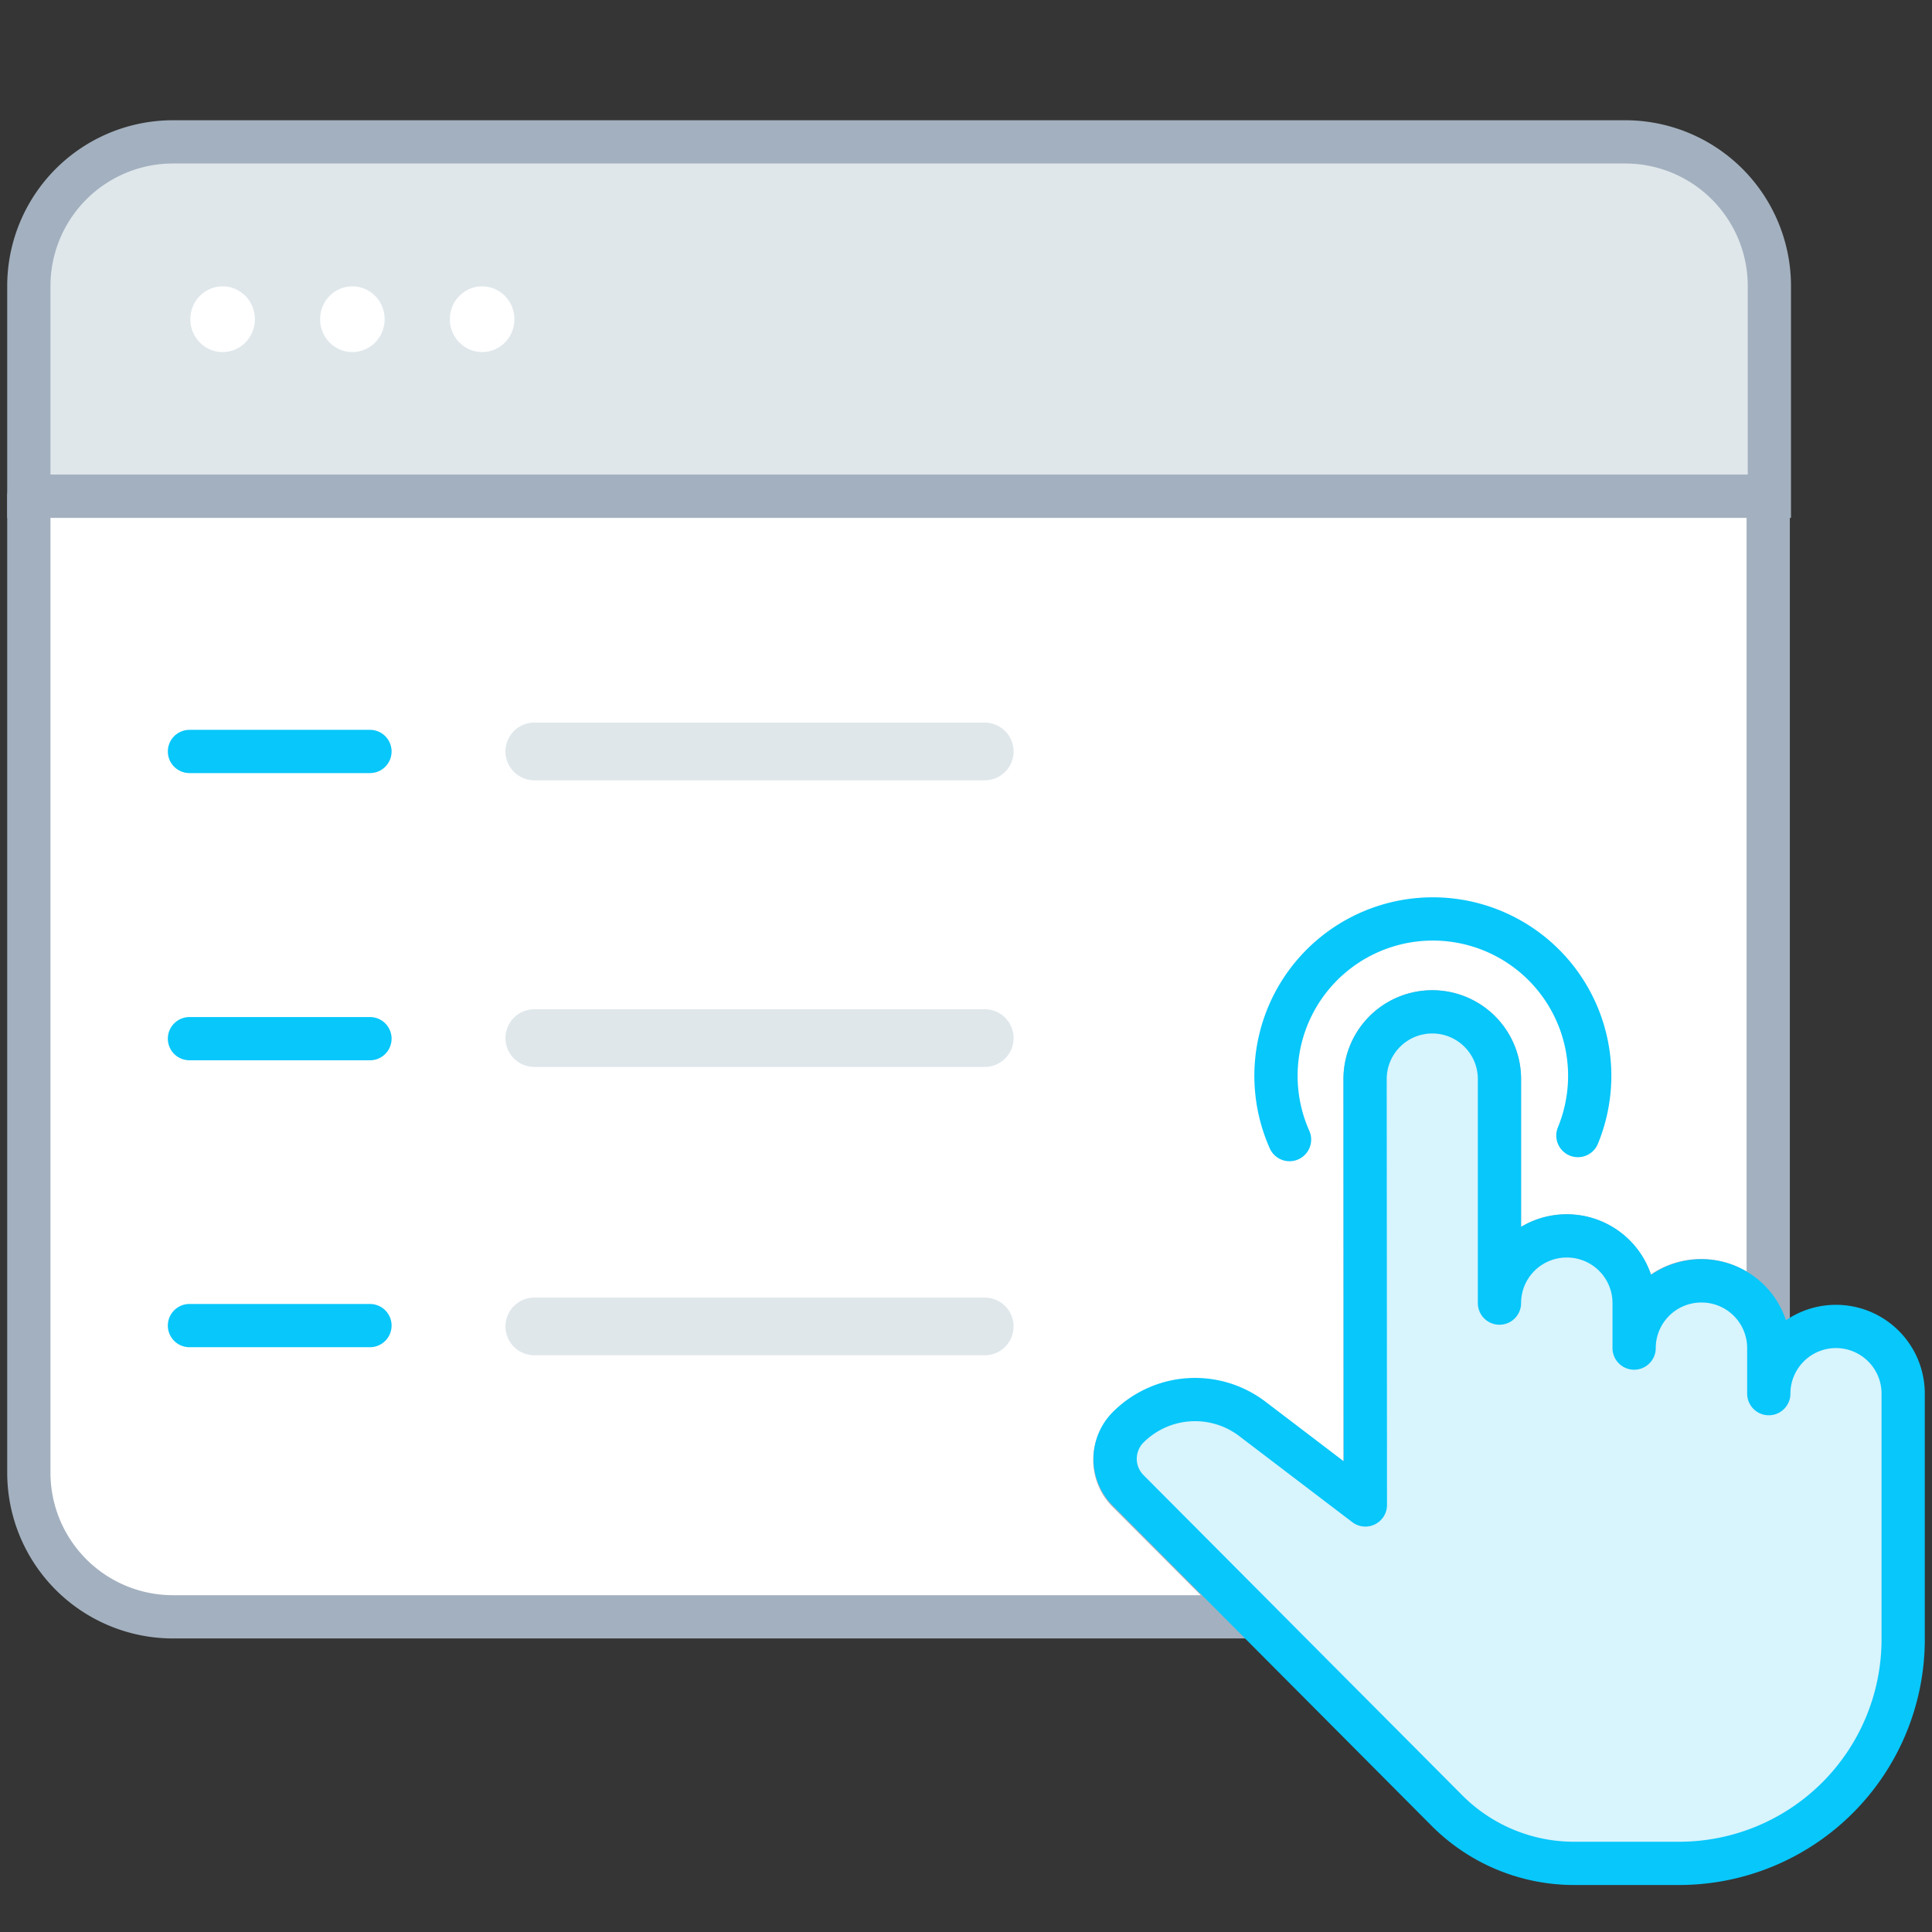 
<svg xmlns="http://www.w3.org/2000/svg" viewBox="0 0 67 67"><rect x="0" y="0" width="67" height="67" fill="#333333" stroke="none"/><defs><style>.cls-1,.cls-3,.cls-4{fill:#fff;}.cls-1{opacity:0.01;}.cls-2,.cls-5{fill:#dfe7eb;}.cls-2,.cls-4{stroke:#a3b0bf;}.cls-2{stroke-miterlimit:10;}.cls-2,.cls-4,.cls-6,.cls-7{stroke-width:1.5px;}.cls-4,.cls-6,.cls-7{stroke-linecap:round;stroke-linejoin:round;}.cls-6{fill:none;}.cls-6,.cls-7{stroke:#08c7fb;}.cls-7{fill:#d8f4fd;}</style></defs><title>Information at your fingertips</title><g id="Layer_2" data-name="Layer 2"><g id="Layer_1-2" data-name="Layer 1"><rect class="cls-1" width="67" height="67"/><path class="cls-2" d="M6,4.92H56.36a5,5,0,0,1,5,5v7.29a0,0,0,0,1,0,0H1a0,0,0,0,1,0,0V9.92A5,5,0,0,1,6,4.92Z"/><ellipse id="_Path_" data-name="&lt;Path&gt;" class="cls-3" cx="7.72" cy="11.07" rx="1.12" ry="1.14"/><ellipse id="_Path_2" data-name="&lt;Path&gt;" class="cls-3" cx="12.22" cy="11.07" rx="1.12" ry="1.14"/><ellipse id="_Path_3" data-name="&lt;Path&gt;" class="cls-3" cx="16.72" cy="11.07" rx="1.12" ry="1.14"/><path class="cls-4" d="M39.12,51.73a1.55,1.55,0,0,1,0-2.2,3.28,3.28,0,0,1,4.28-.3l3.94,3V37.42a2.33,2.33,0,1,1,4.66,0v7.77a2.33,2.33,0,0,1,4.66,0v1.55a2.33,2.33,0,1,1,4.66,0V48.3a2.29,2.29,0,0,1,0-.28V17.21H1V51.07a5,5,0,0,0,5,5H43.45Z"/><path class="cls-5" d="M34.15,27.06H18.53a1,1,0,0,1,0-2H34.15a1,1,0,0,1,0,2Z"/><path class="cls-5" d="M34.15,37H18.53a1,1,0,1,1,0-2H34.15a1,1,0,0,1,0,2Z"/><path class="cls-5" d="M34.15,47H18.53a1,1,0,1,1,0-2H34.15a1,1,0,0,1,0,2Z"/><line class="cls-6" x1="6.57" y1="26.06" x2="12.83" y2="26.06"/><line class="cls-6" x1="6.57" y1="36.02" x2="12.83" y2="36.02"/><line class="cls-6" x1="6.57" y1="45.97" x2="12.83" y2="45.97"/><path id="_Path_4" data-name="&lt;Path&gt;" class="cls-7" d="M47.35,52.19l-3.94-3a3.28,3.28,0,0,0-4.28.3h0a1.55,1.55,0,0,0,0,2.2L50.19,62.8a6.22,6.22,0,0,0,4.4,1.82h3.64A7.77,7.77,0,0,0,66,56.85V48.3A2.33,2.33,0,0,0,63.67,46h0a2.33,2.33,0,0,0-2.33,2.33V46.75A2.33,2.33,0,0,0,59,44.42h0a2.33,2.33,0,0,0-2.33,2.33V45.19a2.33,2.33,0,0,0-2.33-2.33h0A2.33,2.33,0,0,0,52,45.19V37.42a2.33,2.33,0,0,0-2.33-2.33h0a2.33,2.33,0,0,0-2.33,2.33Z"/><path id="_Path_5" data-name="&lt;Path&gt;" class="cls-6" d="M54.72,39.38a5.44,5.44,0,1,0-10,.14"/></g></g></svg>